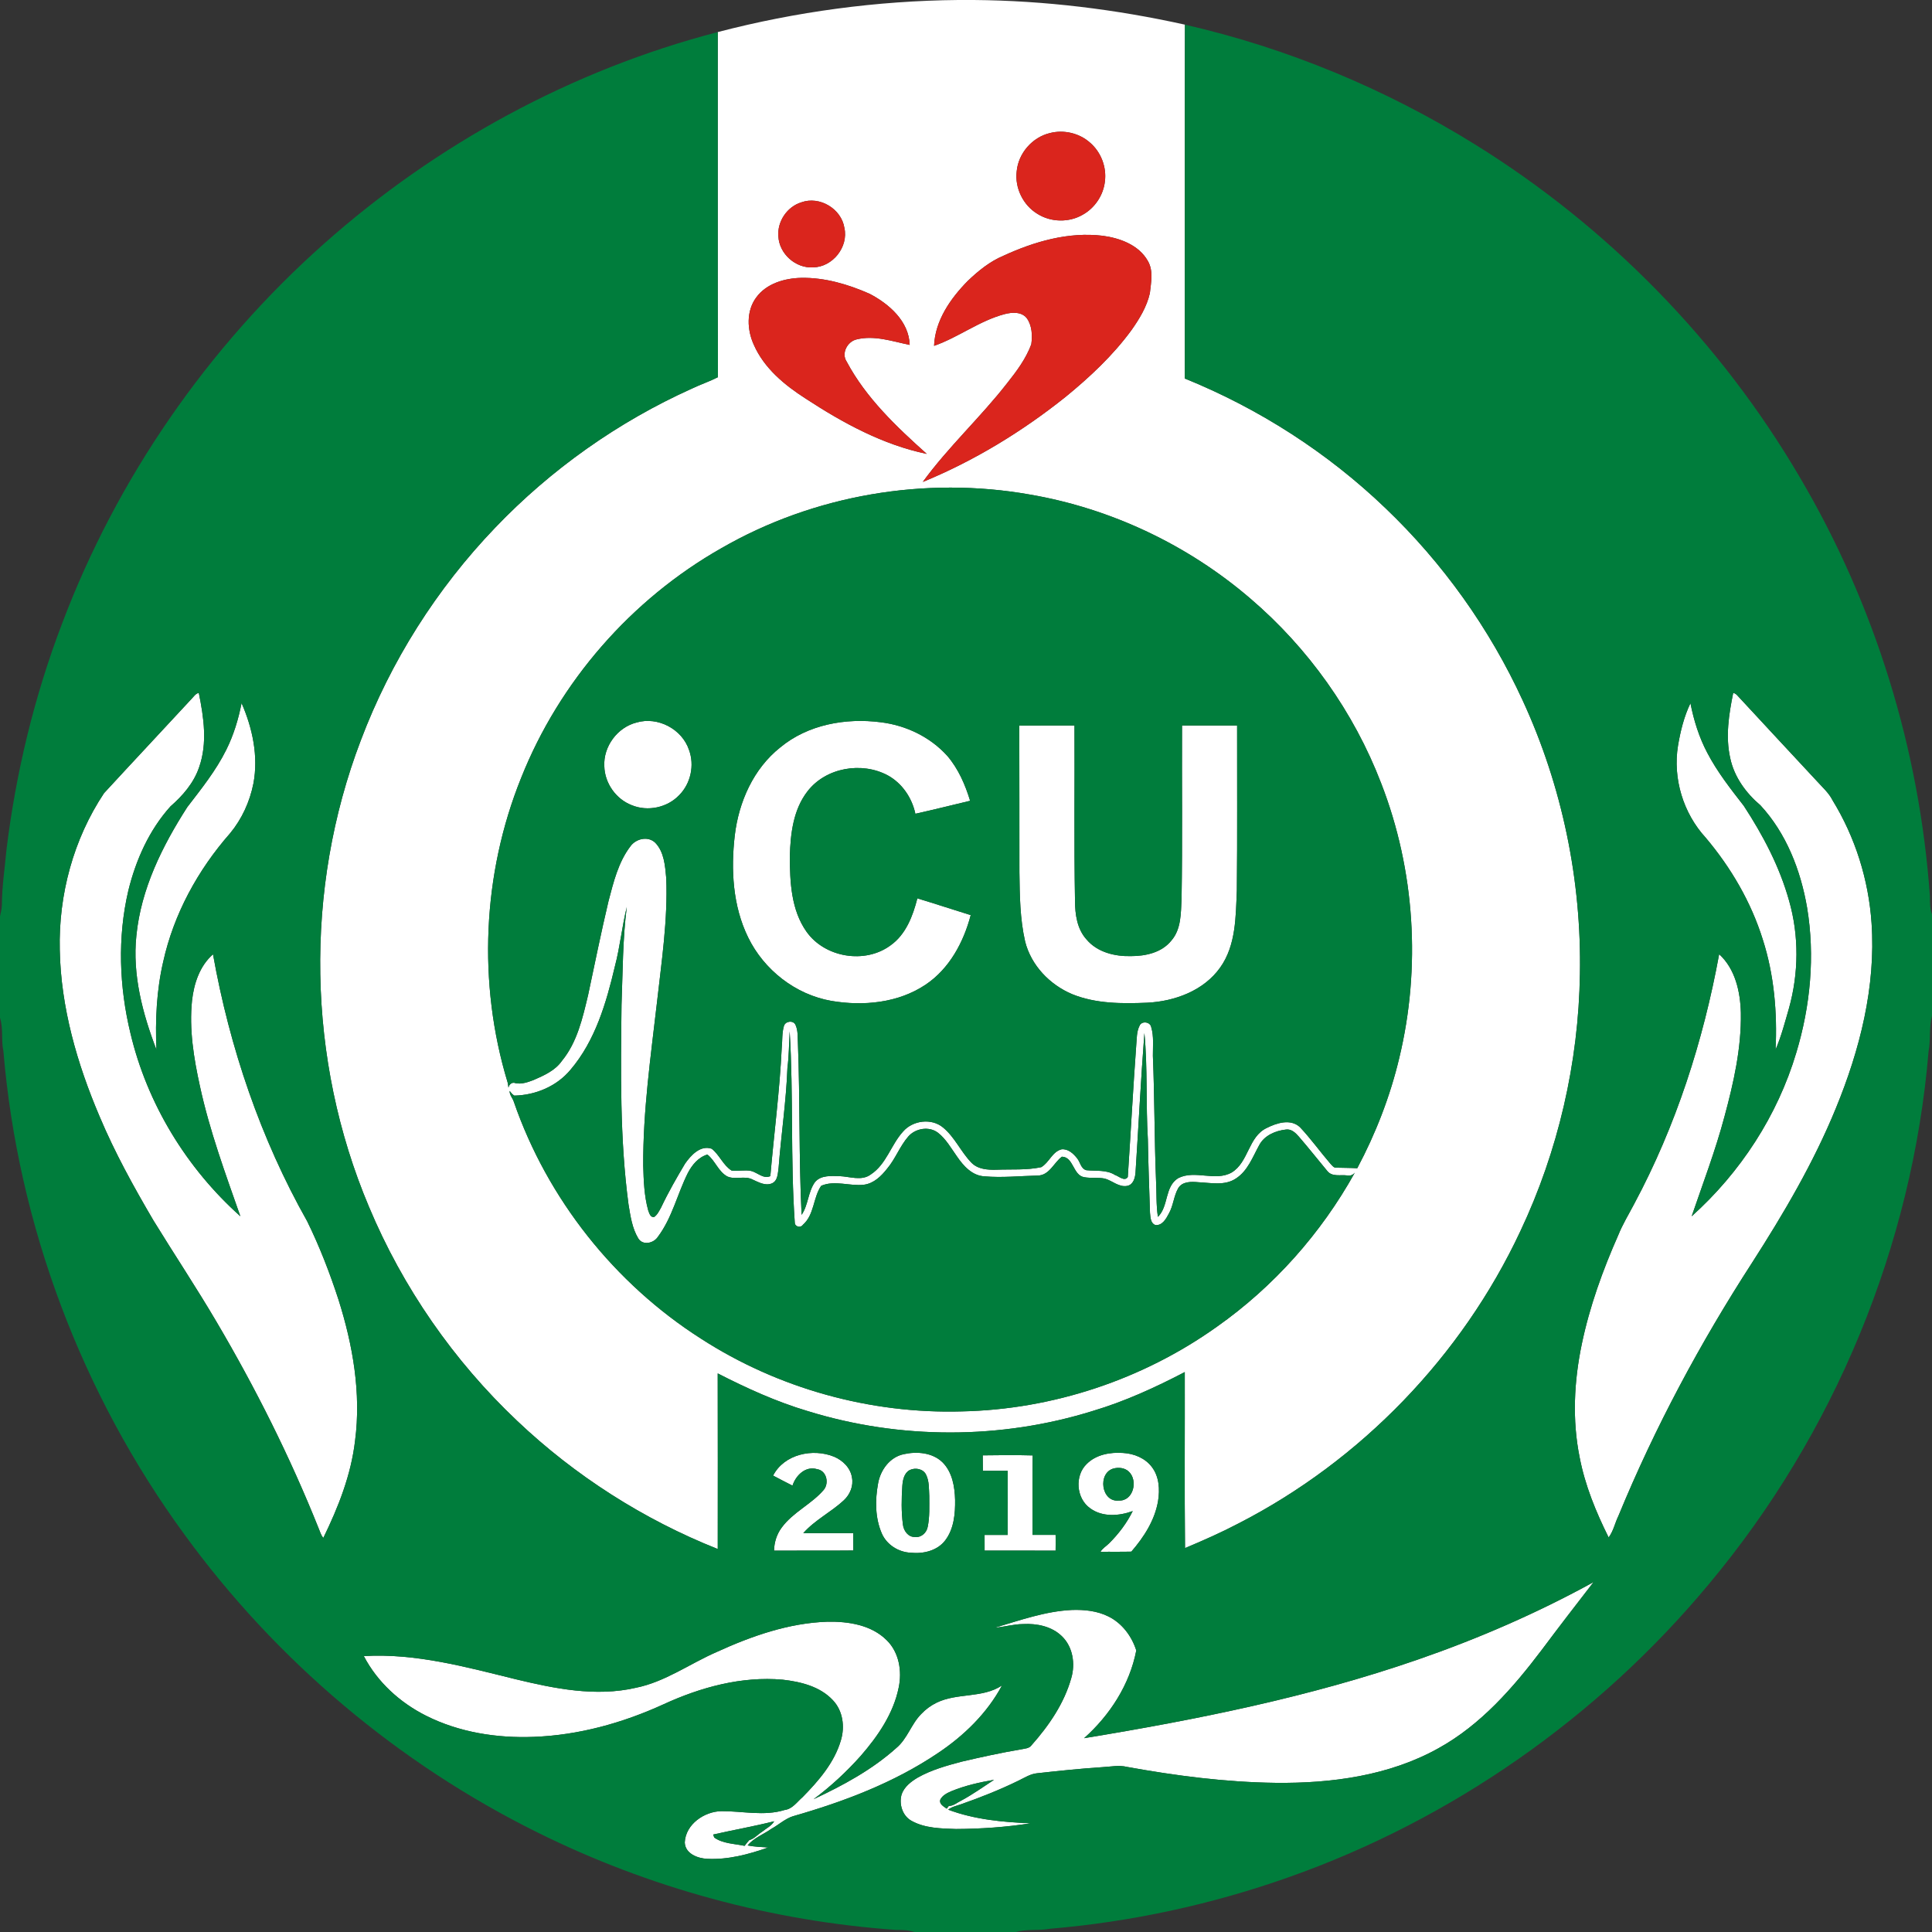 <?xml version="1.0" encoding="UTF-8" ?>
<!DOCTYPE svg PUBLIC "-//W3C//DTD SVG 1.1//EN" "http://www.w3.org/Graphics/SVG/1.1/DTD/svg11.dtd">
<svg width="948pt" height="948pt" viewBox="0 0 948 948" version="1.1" xmlns="http://www.w3.org/2000/svg">
<rect x="0" y="0" width="948" height="948" fill="#333333" stroke="none"/>
<g id="#ffffffff">
<path fill="#ffffff" opacity="1.00" d=" M 470.16 0.00 L 477.82 0.00 C 512.67 0.28 547.42 4.57 581.43 12.10 C 581.25 69.97 581.42 127.85 581.34 185.72 C 617.76 200.48 651.41 222.09 679.78 249.30 C 707.91 276.16 730.93 308.38 747.17 343.73 C 766.49 385.60 776.09 431.87 775.24 477.96 C 774.58 521.46 764.59 564.82 746.00 604.16 C 717.30 665.44 667.83 716.71 607.61 747.58 C 599.10 752.03 590.32 755.92 581.47 759.62 C 581.18 730.83 581.42 702.04 581.35 673.25 C 566.85 680.81 551.91 687.66 536.21 692.33 C 491.03 706.41 441.60 706.39 396.40 692.42 C 381.03 687.86 366.41 681.19 352.17 673.91 C 352.24 702.63 352.21 731.36 352.19 760.08 C 315.79 745.62 282.19 724.16 253.78 697.21 C 222.58 667.73 197.58 631.69 181.02 592.09 C 150.57 520.04 149.15 436.30 177.06 363.24 C 191.69 324.51 214.29 288.83 242.94 258.96 C 270.35 230.28 303.33 206.97 339.50 190.68 C 343.70 188.66 348.14 187.21 352.28 185.06 C 352.09 128.62 352.26 72.18 352.19 15.74 C 390.68 5.71 430.38 0.37 470.16 0.00 M 515.19 65.29 C 506.52 67.34 499.67 75.23 498.87 84.10 C 497.89 92.25 502.04 100.71 509.06 104.94 C 515.68 109.12 524.59 109.29 531.35 105.32 C 537.27 101.99 541.43 95.75 542.16 88.99 C 543.06 81.98 540.25 74.65 534.91 70.04 C 529.65 65.32 522.01 63.53 515.19 65.29 M 393.21 99.28 C 386.22 101.42 381.32 108.69 381.93 115.98 C 382.36 124.56 390.40 131.73 398.98 131.20 C 408.57 131.03 416.42 121.20 414.33 111.82 C 412.86 102.43 402.18 96.04 393.21 99.28 M 492.40 125.48 C 485.73 128.27 480.03 132.90 474.85 137.86 C 466.40 146.45 458.83 157.26 458.33 169.70 C 470.28 165.53 480.56 157.42 492.87 154.15 C 496.53 153.19 501.29 152.84 503.88 156.20 C 506.43 159.83 506.63 164.67 506.04 168.93 C 503.43 176.01 498.85 182.15 494.19 188.01 C 481.13 204.79 465.29 219.30 452.78 236.49 C 478.00 226.14 501.54 211.77 522.83 194.77 C 534.71 185.06 546.04 174.47 555.14 162.06 C 559.06 156.52 562.70 150.56 564.22 143.88 C 564.78 138.60 566.07 132.82 563.18 127.96 C 558.75 120.19 549.54 116.82 541.11 115.69 C 524.32 113.66 507.53 118.51 492.40 125.48 M 371.02 146.02 C 366.12 152.68 366.56 161.86 369.86 169.12 C 374.91 180.68 385.02 188.99 395.41 195.64 C 413.64 207.55 433.24 218.25 454.75 222.72 C 439.86 209.39 424.93 195.26 415.44 177.43 C 412.70 173.35 415.80 167.52 420.39 166.52 C 429.09 164.40 437.87 167.50 446.37 169.24 C 446.01 157.63 436.29 149.18 426.73 144.17 C 416.17 139.51 404.75 136.13 393.11 136.34 C 384.94 136.53 376.03 139.11 371.02 146.02 M 353.93 269.01 C 309.74 294.10 274.46 334.52 255.69 381.75 C 236.70 428.88 234.32 482.51 249.08 531.12 C 249.26 531.96 249.41 532.83 249.50 533.70 C 249.75 532.14 251.29 530.75 252.95 531.49 C 256.03 532.12 259.09 530.98 261.93 529.90 C 267.03 527.67 272.44 525.27 275.73 520.54 C 283.25 511.37 285.89 499.48 288.58 488.22 C 291.85 472.86 294.96 457.46 298.58 442.19 C 301.03 432.89 303.37 423.12 309.29 415.33 C 311.99 411.51 317.95 410.07 321.53 413.53 C 325.93 418.09 326.35 424.89 326.91 430.87 C 327.73 451.38 324.62 471.76 322.34 492.09 C 319.28 518.62 315.48 545.17 315.62 571.94 C 315.83 579.29 316.08 586.77 318.06 593.91 C 318.57 595.23 319.07 597.45 320.97 597.18 C 322.63 596.02 323.47 594.11 324.43 592.42 C 327.91 585.06 331.97 577.98 336.13 571.00 C 338.99 566.89 343.69 561.75 349.22 563.67 C 353.05 566.66 354.81 571.77 359.00 574.38 C 362.17 574.77 365.39 573.93 368.54 574.56 C 371.72 575.35 374.51 578.61 377.99 577.11 C 379.81 556.07 382.60 535.11 383.59 514.00 C 383.95 510.51 383.65 506.91 384.64 503.52 C 385.26 501.07 389.10 500.49 390.28 502.76 C 391.67 505.61 391.33 508.91 391.53 511.99 C 392.60 540.02 391.95 568.09 393.33 596.11 C 396.67 591.24 396.45 584.78 399.93 579.99 C 402.87 576.55 407.91 577.03 411.99 577.11 C 417.06 577.31 422.80 579.64 427.32 576.26 C 434.97 571.23 437.19 561.70 443.14 555.21 C 447.89 549.74 457.02 548.54 462.69 553.21 C 468.48 557.95 471.45 565.11 476.58 570.43 C 479.78 573.78 484.66 574.09 489.01 573.96 C 496.30 573.68 503.73 574.25 510.90 572.72 C 514.78 570.52 516.28 565.11 520.90 563.95 C 524.13 563.61 526.76 566.10 528.60 568.46 C 530.08 570.34 530.40 573.53 533.07 574.20 C 537.78 574.70 542.90 573.87 547.13 576.55 C 549.00 577.15 551.80 579.89 553.39 577.55 C 554.82 556.06 555.95 534.54 557.52 513.06 C 557.84 509.80 557.63 506.31 559.16 503.32 C 560.19 500.79 564.45 501.36 564.89 504.03 C 566.23 508.57 565.67 513.37 565.70 518.04 C 566.55 538.36 566.42 558.73 567.24 579.06 C 567.58 585.07 567.25 591.13 568.17 597.10 C 573.51 591.91 571.38 582.24 578.14 578.09 C 586.35 573.89 596.25 579.88 604.35 575.33 C 612.75 570.25 612.47 557.80 621.52 553.50 C 626.47 551.01 633.29 548.79 637.90 553.12 C 643.23 558.79 647.78 565.16 652.86 571.07 C 653.69 571.91 654.50 573.19 655.90 572.96 C 659.25 573.07 662.62 573.03 665.98 573.23 C 675.06 556.17 682.10 538.00 686.58 519.20 C 697.32 474.72 694.30 426.96 677.70 384.30 C 664.28 349.37 641.92 317.94 613.47 293.65 C 582.89 267.40 545.18 249.51 505.45 242.68 C 453.93 233.53 399.29 242.85 353.93 269.01 M 307.56 445.01 C 305.19 454.64 304.25 464.57 301.72 474.17 C 297.49 492.09 292.09 510.67 279.90 524.95 C 273.18 533.03 262.78 537.38 252.38 537.60 C 251.40 537.05 250.74 536.15 250.07 535.29 C 249.98 537.38 251.61 538.85 252.17 540.75 C 268.61 588.29 301.59 629.84 343.99 656.88 C 381.78 681.30 427.05 693.86 472.02 692.55 C 516.59 691.60 560.73 676.93 597.03 651.06 C 624.96 631.39 648.22 605.25 664.79 575.40 C 663.81 576.59 662.52 577.07 661.00 576.76 C 657.78 576.36 653.72 577.54 651.36 574.68 C 646.65 569.03 642.10 563.24 637.29 557.68 C 635.70 555.86 633.63 553.87 630.99 554.25 C 625.84 554.82 620.36 557.14 617.85 561.95 C 614.65 567.73 612.26 574.54 606.44 578.28 C 600.98 581.94 594.14 580.37 588.03 580.10 C 584.58 579.78 580.14 579.64 578.12 583.05 C 575.92 586.90 575.76 591.57 573.55 595.45 C 572.23 597.99 570.31 601.46 566.96 601.11 C 564.50 600.27 564.50 597.17 564.28 595.05 C 563.91 583.05 563.43 571.05 563.24 559.05 C 562.20 541.69 563.18 524.22 561.54 506.90 C 559.78 529.70 558.67 552.54 557.18 575.35 C 556.98 577.96 556.14 581.22 553.19 581.88 C 549.04 582.72 545.83 579.32 542.07 578.31 C 538.74 577.65 535.31 578.23 531.99 577.63 C 526.44 576.69 526.85 567.71 521.06 567.57 C 517.02 570.57 514.91 576.80 509.09 576.83 C 500.43 577.03 491.73 577.97 483.08 577.21 C 477.03 576.92 472.75 572.10 469.57 567.45 C 466.67 563.40 464.20 558.86 460.19 555.77 C 455.83 552.50 449.23 553.64 445.71 557.63 C 441.53 562.41 439.40 568.59 435.30 573.44 C 432.43 577.10 428.76 580.70 423.93 581.32 C 416.96 582.16 409.68 578.95 402.94 581.85 C 398.92 587.70 399.62 596.08 393.94 601.01 C 392.88 602.64 390.09 601.99 389.99 599.99 C 387.83 568.75 389.37 537.34 387.48 506.07 C 387.14 512.02 387.16 518.00 386.38 523.93 C 385.77 540.33 383.32 556.59 382.05 572.95 C 381.64 575.65 381.72 579.43 378.72 580.68 C 375.48 582.01 372.19 580.08 369.29 578.79 C 365.41 576.71 360.79 579.05 356.86 577.26 C 352.44 574.84 350.96 569.53 347.09 566.51 C 342.64 567.87 339.57 571.62 337.50 575.60 C 332.35 585.87 329.83 597.53 322.84 606.84 C 320.81 610.06 315.36 611.32 313.17 607.62 C 310.17 602.63 309.35 596.70 308.41 591.06 C 304.07 558.58 304.62 525.70 304.97 493.01 C 305.59 477.01 305.51 460.91 307.56 445.01 Z" />
<path fill="#ffffff" opacity="1.00" d=" M 93.96 342.95 C 95.06 341.87 95.92 340.31 97.55 340.00 C 99.98 351.94 101.88 364.70 97.70 376.48 C 95.11 384.16 89.67 390.42 83.66 395.67 C 73.20 407.28 66.65 421.97 62.96 437.04 C 57.59 460.00 58.48 484.17 64.01 507.01 C 72.21 541.57 91.50 573.18 117.94 596.81 C 110.58 575.80 102.84 554.82 98.11 533.01 C 95.08 519.24 92.76 505.04 94.23 490.91 C 95.17 482.58 98.01 473.92 104.52 468.26 C 112.69 514.04 127.85 558.71 150.73 599.26 C 156.83 611.69 161.84 624.65 166.12 637.81 C 173.14 660.01 177.27 683.61 174.23 706.89 C 172.29 723.67 166.01 739.53 158.66 754.61 C 157.41 753.24 157.00 751.37 156.27 749.73 C 142.29 714.81 125.38 681.09 106.29 648.68 C 96.38 631.82 85.53 615.52 75.29 598.85 C 65.59 582.33 56.31 565.52 48.87 547.84 C 37.84 521.97 29.85 494.35 29.33 466.06 C 28.69 439.04 36.04 411.72 51.06 389.17 C 65.29 373.71 79.69 358.39 93.96 342.95 Z" />
<path fill="#ffffff" opacity="1.00" d=" M 850.46 339.97 C 851.34 340.21 852.07 340.70 852.65 341.43 C 865.60 355.46 878.64 369.40 891.62 383.39 C 894.31 386.37 897.40 389.08 899.23 392.73 C 910.35 410.85 916.89 431.70 918.34 452.91 C 920.50 484.14 912.60 515.17 900.80 543.87 C 889.90 570.52 875.23 595.42 859.71 619.60 C 834.24 658.96 811.98 700.46 794.13 743.83 C 792.42 747.29 791.69 751.31 789.33 754.39 C 783.11 741.89 777.73 728.83 775.10 715.06 C 771.40 696.74 772.35 677.74 776.16 659.52 C 780.00 641.08 786.43 623.28 794.04 606.09 C 796.18 600.75 799.20 595.85 801.85 590.78 C 822.34 552.55 835.76 510.80 843.56 468.20 C 851.48 475.46 853.94 486.63 854.21 496.96 C 854.51 514.27 850.66 531.32 846.16 547.93 C 841.74 564.52 835.62 580.59 830.07 596.81 C 854.01 575.33 872.20 547.41 881.41 516.54 C 888.35 493.60 890.65 469.07 886.71 445.36 C 883.58 427.09 876.54 408.91 863.81 395.15 C 856.72 389.15 850.95 381.24 849.00 372.03 C 846.59 361.42 848.33 350.46 850.46 339.97 Z" />
<path fill="#ffffff" opacity="1.00" d=" M 118.54 345.00 C 123.91 357.27 126.87 371.13 124.34 384.47 C 122.58 393.35 118.69 401.88 112.91 408.87 C 97.12 426.83 85.25 448.48 80.08 471.91 C 76.80 486.04 76.14 500.63 76.76 515.08 C 69.96 497.33 64.89 478.26 66.92 459.09 C 69.17 436.20 79.64 415.11 91.91 396.02 C 98.82 387.03 105.98 378.09 111.04 367.89 C 114.64 360.67 116.99 352.90 118.54 345.00 Z" />
<path fill="#ffffff" opacity="1.00" d=" M 823.37 365.86 C 824.58 358.73 826.33 351.59 829.47 345.06 C 831.13 353.49 833.72 361.81 837.75 369.43 C 842.65 378.79 849.19 387.13 855.66 395.43 C 865.08 409.84 873.24 425.29 877.87 441.95 C 882.80 459.14 882.61 477.65 877.79 494.85 C 875.82 501.64 874.04 508.54 871.25 515.04 C 872.11 496.84 870.56 478.38 864.96 460.97 C 859.22 442.61 849.34 425.70 836.96 411.04 C 825.93 399.05 820.74 381.95 823.37 365.86 Z" />
<path fill="#ffffff" opacity="1.00" d=" M 312.40 354.51 C 322.77 351.48 334.66 357.73 338.08 367.96 C 340.87 375.49 338.93 384.49 333.26 390.17 C 327.44 396.29 317.84 398.32 310.04 395.11 C 302.27 392.16 296.73 384.31 296.53 376.01 C 295.99 366.28 302.96 356.87 312.40 354.51 Z" />
<path fill="#ffffff" opacity="1.00" d=" M 382.83 366.77 C 396.40 355.50 415.02 352.18 432.17 354.40 C 444.53 355.90 456.46 361.61 464.83 370.91 C 470.25 377.25 473.61 385.02 476.02 392.93 C 467.07 395.07 458.14 397.31 449.16 399.30 C 447.50 391.49 442.66 384.31 435.59 380.45 C 422.81 373.60 405.19 376.63 396.22 388.29 C 389.24 397.25 387.87 409.10 387.56 420.08 C 387.58 432.73 388.18 446.51 395.76 457.20 C 404.77 469.90 424.43 473.15 436.96 463.88 C 444.50 458.56 447.94 449.43 450.13 440.81 C 458.89 443.45 467.57 446.33 476.31 449.03 C 472.83 462.32 465.83 475.38 454.16 483.17 C 440.72 492.17 423.52 493.79 407.89 491.11 C 390.31 488.03 374.86 475.91 367.09 459.94 C 359.53 444.50 358.59 426.69 360.55 409.87 C 362.50 393.49 369.69 377.20 382.83 366.77 Z" />
<path fill="#ffffff" opacity="1.00" d=" M 500.15 356.05 C 509.18 355.94 518.21 356.03 527.23 356.00 C 527.38 384.68 526.97 413.36 527.49 442.04 C 527.52 448.68 528.49 455.82 533.12 460.95 C 538.41 467.28 547.05 469.36 554.98 469.15 C 562.12 469.15 569.97 467.44 574.68 461.63 C 579.67 456.00 579.42 448.01 579.77 440.97 C 580.25 412.65 579.87 384.32 580.00 356.00 C 589.01 356.00 598.02 356.00 607.03 356.00 C 606.97 383.00 607.19 410.00 606.90 437.00 C 606.34 449.80 606.51 463.79 598.76 474.70 C 590.70 486.10 576.46 491.34 562.93 492.01 C 550.60 492.53 537.71 492.54 526.10 487.82 C 515.10 483.20 505.97 473.70 503.02 462.01 C 500.47 450.87 500.36 439.36 500.21 427.99 C 500.15 404.01 500.25 380.03 500.15 356.05 Z" />
<path fill="#ffffff" opacity="1.00" d=" M 379.35 724.04 C 384.79 713.50 398.85 710.53 409.27 714.78 C 413.52 716.58 417.33 720.25 418.04 724.98 C 418.87 729.07 417.10 733.30 414.12 736.10 C 407.86 741.95 399.86 745.81 394.16 752.28 C 402.33 752.30 410.50 752.27 418.68 752.29 C 418.66 755.12 418.67 757.96 418.71 760.80 C 405.74 760.94 392.78 760.80 379.81 760.87 C 379.89 756.81 381.14 752.78 383.59 749.53 C 389.11 742.00 398.08 738.14 404.12 731.14 C 406.99 727.81 405.62 721.60 400.95 720.90 C 395.29 719.17 390.46 723.97 388.86 728.97 C 385.65 727.39 382.51 725.68 379.35 724.04 Z" />
<path fill="#ffffff" opacity="1.00" d=" M 443.41 713.55 C 449.86 712.10 457.52 712.71 462.48 717.54 C 467.28 722.33 468.48 729.47 468.65 735.99 C 468.75 742.80 468.08 750.19 463.82 755.81 C 459.94 760.95 453.01 762.53 446.89 761.90 C 440.89 761.62 435.14 758.02 432.70 752.47 C 429.36 744.79 429.37 736.01 430.86 727.91 C 432.02 721.32 436.60 714.98 443.41 713.55 M 446.38 721.34 C 443.62 722.79 442.98 726.21 442.76 729.04 C 442.34 735.36 442.22 741.75 443.04 748.04 C 443.38 751.10 445.62 754.33 449.03 754.17 C 452.10 754.52 454.71 752.06 455.22 749.15 C 456.24 744.19 455.97 739.08 455.98 734.05 C 455.77 730.53 456.02 726.79 454.38 723.55 C 452.97 720.69 449.07 720.01 446.38 721.34 Z" />
<path fill="#ffffff" opacity="1.00" d=" M 533.30 718.27 C 537.90 713.71 544.78 712.49 551.03 712.94 C 556.41 713.24 561.92 715.44 565.22 719.86 C 568.80 724.55 569.15 730.85 568.25 736.48 C 566.67 745.93 561.31 754.23 555.13 761.36 C 550.08 761.50 545.03 761.36 539.98 761.46 C 541.01 759.68 542.87 758.66 544.28 757.23 C 548.91 752.62 552.92 747.32 555.82 741.45 C 549.14 743.91 540.95 744.52 534.94 740.10 C 528.05 735.28 527.21 724.05 533.30 718.27 M 546.47 720.55 C 538.45 722.68 540.27 737.19 549.00 736.31 C 556.16 736.59 558.54 726.45 553.87 722.08 C 551.93 720.24 548.97 719.92 546.47 720.55 Z" />
<path fill="#ffffff" opacity="1.00" d=" M 482.21 714.12 C 490.38 714.00 498.55 713.93 506.71 714.15 C 506.55 727.15 506.67 740.15 506.65 753.15 C 510.42 753.16 514.19 753.17 517.97 753.13 C 518.01 755.71 518.01 758.30 517.96 760.89 C 506.35 760.81 494.74 760.87 483.13 760.86 C 483.11 758.29 483.11 755.72 483.12 753.16 C 486.89 753.15 490.67 753.16 494.45 753.16 C 494.50 742.68 494.49 732.20 494.46 721.72 C 490.40 721.71 486.34 721.71 482.28 721.72 C 482.28 719.18 482.27 716.64 482.21 714.12 Z" />
<path fill="#ffffff" opacity="1.00" d=" M 695.56 814.37 C 725.33 804.08 754.33 791.50 781.93 776.31 C 773.40 787.34 764.86 798.39 756.51 809.58 C 742.41 828.22 726.56 846.38 705.84 857.83 C 681.64 871.34 653.34 875.11 625.99 874.81 C 601.48 874.51 577.10 871.35 553.01 866.99 C 549.02 866.01 544.95 866.90 540.93 867.11 C 530.21 867.81 519.53 868.93 508.85 870.11 C 505.54 870.43 502.70 872.33 499.77 873.73 C 490.62 878.21 481.14 881.96 471.53 885.33 C 469.39 886.09 467.06 886.52 465.26 887.98 C 478.14 892.81 492.09 894.11 505.74 894.66 C 493.65 896.55 481.33 897.40 469.08 897.46 C 461.78 897.21 454.02 897.13 447.45 893.55 C 442.81 891.13 440.97 885.16 442.46 880.33 C 443.79 876.67 447.08 874.16 450.32 872.23 C 457.03 868.44 464.53 866.36 471.93 864.40 C 481.56 862.15 491.22 860.04 500.97 858.39 C 502.82 857.98 505.03 858.02 506.22 856.28 C 514.68 846.74 522.15 835.86 525.64 823.46 C 527.71 816.45 526.48 808.12 521.08 802.90 C 516.11 798.02 508.81 796.54 502.06 796.90 C 497.34 796.93 492.79 798.31 488.11 798.70 C 500.52 795.05 512.92 790.59 525.97 789.98 C 532.03 789.78 538.31 790.41 543.82 793.14 C 550.51 796.41 555.35 802.83 557.55 809.86 C 554.31 826.65 544.60 841.62 531.95 852.90 C 587.25 843.81 642.50 832.74 695.56 814.37 M 466.81 878.91 C 464.74 879.81 462.52 880.90 461.42 882.98 C 460.66 885.22 463.06 886.40 464.53 887.48 C 464.79 887.14 465.31 886.48 465.57 886.14 C 467.82 886.17 469.61 884.50 471.56 883.58 C 477.21 880.55 482.42 876.81 487.78 873.31 C 480.65 874.56 473.52 876.14 466.81 878.91 Z" />
<path fill="#ffffff" opacity="1.00" d=" M 351.67 810.60 C 368.78 802.79 387.02 796.37 406.00 795.75 C 416.26 795.56 427.59 797.29 435.15 804.88 C 441.17 810.83 442.68 820.01 440.97 828.07 C 438.39 840.82 430.78 851.88 422.38 861.54 C 415.39 869.38 407.65 876.57 399.21 882.84 C 413.62 876.09 427.88 868.41 439.78 857.73 C 445.23 853.22 447.09 846.01 452.00 841.07 C 454.17 838.76 456.75 836.85 459.60 835.47 C 469.73 830.54 482.05 833.39 491.66 827.03 C 484.36 840.65 472.99 851.69 460.22 860.22 C 438.63 874.77 413.99 884.08 389.08 891.20 C 385.18 892.47 382.12 895.37 378.57 897.33 C 374.68 900.09 369.93 901.73 366.85 905.53 C 370.18 906.17 373.58 906.32 376.96 906.52 C 367.38 909.90 357.25 912.61 347.01 912.09 C 342.31 911.89 336.19 909.55 336.00 904.05 C 336.41 895.13 345.61 888.81 354.03 888.71 C 364.35 888.65 374.87 891.26 385.00 888.13 C 388.87 887.64 391.08 884.16 393.82 881.82 C 401.67 873.82 409.39 864.95 412.60 853.98 C 414.64 847.31 413.62 839.45 408.69 834.28 C 402.40 827.50 392.88 825.19 384.02 824.19 C 363.83 822.41 343.69 827.93 325.48 836.32 C 305.52 845.44 283.94 851.43 261.94 852.25 C 243.85 852.95 225.31 850.06 209.04 841.86 C 196.27 835.45 185.15 825.36 178.52 812.61 C 203.88 811.12 228.62 817.97 253.00 823.96 C 272.17 828.58 292.33 832.69 311.93 828.18 C 326.36 825.29 338.39 816.38 351.67 810.60 M 349.94 900.18 C 350.07 900.55 350.34 901.29 350.47 901.65 C 354.75 904.70 360.38 904.64 365.36 905.73 C 366.08 904.74 366.85 903.80 367.66 902.91 C 370.12 902.26 371.79 900.14 373.90 898.84 C 375.92 897.16 378.54 895.99 379.88 893.66 C 369.97 896.16 359.89 897.92 349.94 900.18 Z" />
</g>
<g id="#007d3cff">
<path fill="#007d3c" opacity="1.00" d=" M 581.43 12.10 C 631.57 23.55 679.72 43.56 723.42 70.66 C 788.80 111.11 844.12 167.67 883.02 233.99 C 919.92 296.46 941.94 367.63 946.99 439.98 C 946.97 442.90 946.97 445.88 948.00 448.66 L 948.00 498.49 C 946.46 504.15 947.44 510.06 946.33 515.78 C 938.39 611.23 900.02 703.75 838.59 777.20 C 784.37 842.50 712.35 892.90 632.29 921.14 C 594.51 934.52 555.00 943.06 515.08 946.42 C 509.59 947.44 503.91 946.44 498.50 948.00 L 448.72 948.00 C 445.90 947.06 442.93 946.95 439.99 947.00 C 378.86 942.73 318.55 926.39 263.65 899.11 C 195.41 865.31 135.55 814.81 90.73 753.25 C 40.13 684.18 8.81 601.08 1.66 515.74 C 0.50 510.35 1.69 504.70 0.00 499.41 L 0.00 449.65 C 0.42 447.82 0.84 445.98 0.92 444.10 C 0.95 435.00 2.36 426.00 3.17 416.96 C 7.80 379.12 16.82 341.79 30.39 306.16 C 57.28 234.84 101.89 170.35 158.83 119.72 C 214.00 70.65 280.68 34.32 352.19 15.74 C 352.26 72.18 352.09 128.62 352.28 185.06 C 348.14 187.21 343.70 188.66 339.50 190.68 C 303.33 206.97 270.35 230.28 242.94 258.96 C 214.29 288.83 191.69 324.51 177.06 363.24 C 149.15 436.30 150.57 520.04 181.02 592.09 C 197.58 631.69 222.58 667.73 253.78 697.21 C 282.19 724.16 315.79 745.62 352.19 760.08 C 352.21 731.36 352.24 702.63 352.17 673.91 C 366.41 681.19 381.03 687.86 396.40 692.42 C 441.60 706.39 491.03 706.41 536.21 692.33 C 551.91 687.66 566.85 680.81 581.35 673.25 C 581.42 702.04 581.18 730.83 581.47 759.62 C 590.32 755.92 599.10 752.03 607.61 747.58 C 667.83 716.71 717.30 665.44 746.00 604.16 C 764.59 564.82 774.58 521.46 775.24 477.96 C 776.09 431.87 766.49 385.60 747.17 343.73 C 730.93 308.38 707.91 276.16 679.78 249.30 C 651.41 222.09 617.76 200.48 581.34 185.72 C 581.42 127.85 581.25 69.97 581.43 12.10 M 93.96 342.95 C 79.69 358.39 65.29 373.71 51.06 389.17 C 36.04 411.72 28.69 439.04 29.33 466.06 C 29.85 494.35 37.84 521.97 48.87 547.84 C 56.31 565.52 65.59 582.33 75.29 598.85 C 85.53 615.52 96.38 631.82 106.29 648.68 C 125.38 681.09 142.29 714.81 156.27 749.73 C 157.00 751.37 157.41 753.24 158.66 754.61 C 166.01 739.53 172.29 723.67 174.23 706.89 C 177.27 683.61 173.14 660.01 166.12 637.81 C 161.84 624.65 156.83 611.69 150.73 599.26 C 127.85 558.71 112.69 514.04 104.52 468.26 C 98.01 473.92 95.17 482.58 94.23 490.91 C 92.76 505.04 95.08 519.24 98.11 533.01 C 102.84 554.82 110.58 575.80 117.94 596.81 C 91.50 573.18 72.21 541.57 64.01 507.01 C 58.48 484.17 57.59 460.00 62.96 437.04 C 66.65 421.97 73.20 407.28 83.66 395.67 C 89.67 390.42 95.11 384.16 97.70 376.48 C 101.88 364.70 99.98 351.94 97.55 340.00 C 95.92 340.31 95.06 341.87 93.96 342.95 M 850.46 339.97 C 848.33 350.46 846.59 361.42 849.00 372.03 C 850.95 381.24 856.72 389.15 863.81 395.15 C 876.54 408.91 883.58 427.09 886.71 445.36 C 890.65 469.07 888.35 493.60 881.41 516.54 C 872.20 547.41 854.01 575.33 830.07 596.81 C 835.62 580.59 841.74 564.52 846.16 547.93 C 850.66 531.32 854.51 514.27 854.21 496.96 C 853.94 486.63 851.48 475.46 843.56 468.20 C 835.76 510.80 822.34 552.55 801.85 590.78 C 799.20 595.85 796.18 600.75 794.04 606.09 C 786.43 623.28 780.00 641.08 776.16 659.52 C 772.35 677.74 771.40 696.74 775.10 715.06 C 777.73 728.83 783.11 741.89 789.33 754.39 C 791.69 751.31 792.42 747.29 794.13 743.83 C 811.98 700.46 834.24 658.96 859.71 619.60 C 875.23 595.42 889.90 570.52 900.80 543.87 C 912.60 515.17 920.50 484.14 918.34 452.91 C 916.89 431.70 910.35 410.85 899.23 392.73 C 897.40 389.08 894.31 386.37 891.62 383.39 C 878.64 369.40 865.60 355.46 852.65 341.43 C 852.07 340.70 851.34 340.21 850.46 339.97 M 118.54 345.00 C 116.99 352.90 114.64 360.67 111.04 367.89 C 105.98 378.09 98.82 387.03 91.91 396.02 C 79.64 415.11 69.17 436.20 66.92 459.09 C 64.89 478.26 69.96 497.33 76.76 515.08 C 76.14 500.63 76.80 486.04 80.08 471.91 C 85.25 448.48 97.12 426.83 112.91 408.87 C 118.69 401.88 122.58 393.35 124.34 384.47 C 126.87 371.13 123.91 357.27 118.54 345.00 M 823.37 365.86 C 820.74 381.95 825.93 399.05 836.96 411.04 C 849.34 425.70 859.22 442.61 864.96 460.97 C 870.56 478.38 872.11 496.84 871.25 515.04 C 874.04 508.54 875.82 501.64 877.79 494.85 C 882.61 477.65 882.80 459.14 877.87 441.95 C 873.24 425.29 865.08 409.84 855.66 395.43 C 849.19 387.13 842.65 378.79 837.75 369.43 C 833.72 361.81 831.13 353.49 829.47 345.06 C 826.33 351.59 824.58 358.73 823.37 365.86 M 379.35 724.04 C 382.51 725.68 385.65 727.39 388.86 728.97 C 390.46 723.97 395.29 719.17 400.95 720.90 C 405.62 721.60 406.99 727.81 404.12 731.14 C 398.08 738.14 389.11 742.00 383.59 749.53 C 381.14 752.78 379.89 756.81 379.81 760.87 C 392.78 760.80 405.74 760.94 418.71 760.80 C 418.67 757.96 418.66 755.12 418.68 752.29 C 410.50 752.27 402.33 752.30 394.16 752.28 C 399.86 745.81 407.86 741.95 414.12 736.10 C 417.10 733.30 418.87 729.07 418.04 724.98 C 417.33 720.25 413.52 716.58 409.27 714.78 C 398.85 710.53 384.79 713.50 379.35 724.04 M 443.41 713.55 C 436.60 714.98 432.02 721.32 430.86 727.91 C 429.37 736.01 429.36 744.79 432.70 752.47 C 435.14 758.02 440.89 761.62 446.89 761.90 C 453.01 762.53 459.94 760.95 463.82 755.81 C 468.08 750.19 468.75 742.80 468.65 735.99 C 468.48 729.47 467.28 722.33 462.48 717.54 C 457.52 712.71 449.86 712.10 443.41 713.55 M 533.30 718.27 C 527.21 724.05 528.05 735.28 534.94 740.10 C 540.95 744.52 549.14 743.91 555.82 741.45 C 552.92 747.32 548.91 752.62 544.28 757.23 C 542.87 758.66 541.01 759.68 539.98 761.46 C 545.03 761.36 550.08 761.50 555.13 761.36 C 561.31 754.23 566.67 745.93 568.25 736.48 C 569.15 730.85 568.80 724.55 565.22 719.86 C 561.92 715.44 556.41 713.24 551.03 712.94 C 544.78 712.49 537.90 713.71 533.30 718.27 M 482.21 714.12 C 482.27 716.64 482.28 719.18 482.28 721.72 C 486.34 721.71 490.40 721.71 494.46 721.72 C 494.49 732.20 494.50 742.68 494.45 753.16 C 490.67 753.16 486.89 753.15 483.12 753.16 C 483.11 755.72 483.11 758.29 483.13 760.86 C 494.74 760.87 506.35 760.81 517.96 760.89 C 518.01 758.30 518.01 755.71 517.97 753.13 C 514.19 753.17 510.42 753.16 506.65 753.15 C 506.67 740.15 506.55 727.15 506.71 714.15 C 498.55 713.93 490.38 714.00 482.21 714.12 M 695.56 814.37 C 642.50 832.74 587.25 843.81 531.95 852.90 C 544.60 841.62 554.31 826.65 557.55 809.86 C 555.35 802.83 550.51 796.41 543.82 793.14 C 538.31 790.41 532.03 789.78 525.97 789.98 C 512.92 790.59 500.52 795.05 488.11 798.70 C 492.79 798.31 497.34 796.93 502.06 796.90 C 508.81 796.54 516.11 798.02 521.08 802.90 C 526.48 808.12 527.71 816.45 525.64 823.46 C 522.15 835.86 514.68 846.74 506.22 856.28 C 505.03 858.02 502.82 857.98 500.97 858.39 C 491.22 860.04 481.56 862.15 471.93 864.40 C 464.53 866.36 457.03 868.44 450.32 872.23 C 447.08 874.16 443.79 876.67 442.46 880.33 C 440.97 885.16 442.81 891.13 447.45 893.55 C 454.02 897.13 461.78 897.21 469.08 897.46 C 481.33 897.40 493.65 896.55 505.74 894.66 C 492.09 894.11 478.14 892.81 465.26 887.98 C 467.06 886.52 469.39 886.09 471.53 885.33 C 481.14 881.96 490.62 878.21 499.77 873.73 C 502.70 872.33 505.54 870.43 508.85 870.11 C 519.53 868.93 530.21 867.81 540.93 867.11 C 544.95 866.90 549.02 866.01 553.01 866.99 C 577.10 871.35 601.48 874.51 625.99 874.81 C 653.34 875.11 681.64 871.34 705.84 857.83 C 726.56 846.38 742.41 828.22 756.51 809.58 C 764.86 798.39 773.40 787.34 781.93 776.31 C 754.33 791.50 725.33 804.08 695.56 814.37 M 351.67 810.60 C 338.39 816.38 326.36 825.29 311.93 828.18 C 292.33 832.69 272.17 828.58 253.00 823.96 C 228.62 817.97 203.88 811.12 178.52 812.61 C 185.15 825.36 196.27 835.45 209.04 841.86 C 225.31 850.06 243.85 852.95 261.94 852.25 C 283.94 851.43 305.52 845.44 325.48 836.32 C 343.69 827.93 363.83 822.41 384.02 824.19 C 392.88 825.19 402.40 827.50 408.69 834.28 C 413.62 839.45 414.64 847.31 412.60 853.98 C 409.39 864.95 401.67 873.82 393.82 881.82 C 391.08 884.16 388.87 887.64 385.00 888.13 C 374.87 891.26 364.35 888.65 354.03 888.71 C 345.61 888.81 336.41 895.13 336.00 904.05 C 336.19 909.55 342.31 911.89 347.01 912.09 C 357.25 912.61 367.38 909.90 376.96 906.52 C 373.58 906.32 370.18 906.17 366.85 905.53 C 369.93 901.73 374.68 900.09 378.57 897.33 C 382.12 895.37 385.18 892.47 389.08 891.20 C 413.99 884.08 438.63 874.77 460.22 860.22 C 472.99 851.69 484.36 840.65 491.66 827.03 C 482.05 833.39 469.73 830.54 459.60 835.47 C 456.75 836.85 454.17 838.76 452.00 841.07 C 447.09 846.01 445.23 853.22 439.78 857.73 C 427.88 868.41 413.62 876.09 399.21 882.84 C 407.65 876.57 415.39 869.38 422.38 861.54 C 430.78 851.88 438.39 840.82 440.97 828.07 C 442.68 820.01 441.17 810.83 435.15 804.88 C 427.59 797.29 416.26 795.56 406.00 795.75 C 387.02 796.37 368.78 802.79 351.67 810.60 Z" />
<path fill="#007d3c" opacity="1.00" d=" M 353.93 269.01 C 399.29 242.85 453.93 233.53 505.45 242.68 C 545.18 249.51 582.89 267.40 613.47 293.65 C 641.92 317.94 664.28 349.37 677.70 384.30 C 694.30 426.96 697.32 474.72 686.58 519.20 C 682.10 538.00 675.06 556.17 665.98 573.23 C 662.62 573.03 659.25 573.07 655.90 572.96 C 654.50 573.19 653.69 571.91 652.86 571.07 C 647.78 565.16 643.23 558.79 637.90 553.12 C 633.29 548.79 626.47 551.01 621.52 553.50 C 612.47 557.80 612.75 570.25 604.35 575.33 C 596.25 579.88 586.35 573.89 578.14 578.09 C 571.38 582.24 573.51 591.91 568.17 597.10 C 567.25 591.13 567.58 585.07 567.24 579.06 C 566.42 558.73 566.55 538.36 565.70 518.04 C 565.67 513.37 566.23 508.57 564.89 504.03 C 564.45 501.36 560.19 500.79 559.16 503.32 C 557.63 506.31 557.84 509.80 557.52 513.06 C 555.95 534.54 554.82 556.06 553.39 577.55 C 551.80 579.89 549.00 577.15 547.13 576.55 C 542.90 573.87 537.78 574.70 533.07 574.20 C 530.40 573.53 530.08 570.34 528.60 568.46 C 526.76 566.10 524.13 563.61 520.90 563.95 C 516.28 565.11 514.78 570.52 510.90 572.72 C 503.73 574.25 496.30 573.68 489.01 573.96 C 484.66 574.09 479.78 573.78 476.58 570.43 C 471.45 565.11 468.48 557.95 462.69 553.21 C 457.02 548.54 447.89 549.74 443.14 555.21 C 437.19 561.70 434.97 571.23 427.32 576.26 C 422.80 579.64 417.06 577.31 411.99 577.11 C 407.91 577.03 402.87 576.55 399.93 579.99 C 396.45 584.78 396.67 591.24 393.33 596.11 C 391.95 568.09 392.60 540.02 391.53 511.99 C 391.33 508.91 391.67 505.61 390.28 502.76 C 389.10 500.49 385.26 501.07 384.64 503.52 C 383.65 506.91 383.95 510.51 383.59 514.00 C 382.60 535.11 379.81 556.07 377.99 577.11 C 374.51 578.61 371.72 575.35 368.54 574.56 C 365.39 573.93 362.17 574.77 359.00 574.38 C 354.81 571.77 353.05 566.66 349.22 563.67 C 343.69 561.75 338.99 566.89 336.13 571.00 C 331.97 577.98 327.91 585.06 324.43 592.42 C 323.47 594.11 322.63 596.02 320.97 597.18 C 319.07 597.45 318.57 595.23 318.06 593.91 C 316.08 586.77 315.83 579.29 315.62 571.94 C 315.48 545.17 319.28 518.62 322.34 492.09 C 324.62 471.76 327.73 451.38 326.91 430.87 C 326.35 424.89 325.93 418.09 321.53 413.53 C 317.95 410.07 311.99 411.51 309.29 415.33 C 303.37 423.12 301.03 432.89 298.58 442.19 C 294.96 457.46 291.85 472.86 288.58 488.22 C 285.89 499.48 283.25 511.37 275.73 520.54 C 272.44 525.27 267.03 527.67 261.93 529.90 C 259.09 530.98 256.03 532.12 252.95 531.49 C 251.29 530.75 249.75 532.14 249.50 533.70 C 249.41 532.83 249.26 531.96 249.08 531.12 C 234.32 482.51 236.70 428.88 255.69 381.75 C 274.46 334.52 309.74 294.10 353.93 269.01 M 312.40 354.51 C 302.96 356.87 295.99 366.28 296.53 376.01 C 296.73 384.31 302.27 392.16 310.04 395.11 C 317.84 398.32 327.44 396.29 333.26 390.17 C 338.93 384.49 340.87 375.49 338.08 367.96 C 334.66 357.73 322.77 351.48 312.40 354.51 M 382.83 366.77 C 369.69 377.20 362.50 393.49 360.55 409.87 C 358.59 426.69 359.53 444.50 367.09 459.94 C 374.86 475.91 390.31 488.03 407.89 491.11 C 423.52 493.79 440.72 492.17 454.16 483.17 C 465.83 475.38 472.83 462.32 476.31 449.03 C 467.57 446.33 458.89 443.45 450.13 440.81 C 447.94 449.43 444.50 458.56 436.96 463.88 C 424.43 473.15 404.77 469.90 395.76 457.20 C 388.18 446.51 387.58 432.73 387.56 420.08 C 387.87 409.10 389.24 397.25 396.22 388.29 C 405.19 376.63 422.81 373.60 435.59 380.45 C 442.66 384.31 447.50 391.49 449.16 399.30 C 458.14 397.31 467.07 395.07 476.02 392.93 C 473.61 385.02 470.25 377.25 464.83 370.91 C 456.46 361.61 444.53 355.90 432.17 354.40 C 415.02 352.18 396.40 355.50 382.83 366.77 M 500.15 356.05 C 500.25 380.03 500.15 404.01 500.21 427.99 C 500.36 439.36 500.47 450.87 503.02 462.01 C 505.97 473.70 515.10 483.20 526.10 487.82 C 537.71 492.54 550.60 492.53 562.93 492.01 C 576.46 491.34 590.70 486.10 598.76 474.70 C 606.51 463.79 606.34 449.80 606.90 437.00 C 607.19 410.00 606.97 383.00 607.03 356.00 C 598.02 356.00 589.01 356.00 580.00 356.00 C 579.87 384.32 580.25 412.65 579.77 440.97 C 579.42 448.01 579.67 456.00 574.68 461.63 C 569.97 467.44 562.12 469.15 554.98 469.15 C 547.05 469.36 538.41 467.28 533.12 460.95 C 528.49 455.82 527.52 448.68 527.49 442.04 C 526.97 413.36 527.38 384.68 527.23 356.00 C 518.21 356.03 509.18 355.94 500.15 356.05 Z" />
<path fill="#007d3c" opacity="1.00" d=" M 307.56 445.01 C 305.51 460.91 305.59 477.01 304.97 493.01 C 304.62 525.70 304.07 558.58 308.41 591.06 C 309.35 596.70 310.17 602.63 313.17 607.62 C 315.36 611.32 320.81 610.06 322.84 606.84 C 329.83 597.53 332.35 585.87 337.50 575.60 C 339.57 571.62 342.64 567.87 347.09 566.51 C 350.96 569.53 352.44 574.84 356.86 577.26 C 360.79 579.05 365.41 576.71 369.29 578.79 C 372.19 580.08 375.48 582.01 378.72 580.68 C 381.72 579.43 381.64 575.65 382.05 572.95 C 383.32 556.59 385.77 540.33 386.38 523.93 C 387.16 518.00 387.14 512.02 387.48 506.07 C 389.37 537.34 387.83 568.75 389.99 599.99 C 390.09 601.99 392.88 602.64 393.94 601.01 C 399.62 596.08 398.92 587.70 402.94 581.85 C 409.68 578.95 416.96 582.16 423.93 581.32 C 428.76 580.70 432.43 577.10 435.30 573.44 C 439.40 568.59 441.53 562.41 445.71 557.63 C 449.23 553.64 455.83 552.50 460.19 555.77 C 464.20 558.86 466.67 563.40 469.57 567.45 C 472.75 572.10 477.03 576.92 483.08 577.21 C 491.73 577.97 500.43 577.03 509.09 576.83 C 514.91 576.80 517.02 570.57 521.06 567.57 C 526.85 567.71 526.44 576.69 531.99 577.63 C 535.31 578.23 538.74 577.65 542.07 578.31 C 545.83 579.32 549.04 582.72 553.19 581.88 C 556.14 581.22 556.98 577.96 557.18 575.35 C 558.67 552.54 559.78 529.70 561.54 506.90 C 563.18 524.22 562.20 541.69 563.24 559.05 C 563.43 571.05 563.91 583.05 564.28 595.05 C 564.50 597.17 564.50 600.27 566.96 601.11 C 570.31 601.46 572.23 597.99 573.55 595.45 C 575.76 591.57 575.92 586.90 578.12 583.05 C 580.14 579.64 584.58 579.78 588.03 580.10 C 594.14 580.37 600.98 581.94 606.44 578.28 C 612.26 574.54 614.65 567.73 617.85 561.95 C 620.36 557.14 625.84 554.82 630.99 554.25 C 633.63 553.87 635.70 555.86 637.29 557.68 C 642.10 563.24 646.65 569.03 651.36 574.68 C 653.72 577.54 657.78 576.36 661.00 576.76 C 662.52 577.07 663.81 576.59 664.79 575.40 C 648.22 605.25 624.96 631.39 597.03 651.06 C 560.73 676.93 516.59 691.60 472.02 692.55 C 427.05 693.86 381.78 681.30 343.99 656.88 C 301.59 629.84 268.61 588.29 252.17 540.75 C 251.61 538.85 249.98 537.38 250.07 535.29 C 250.74 536.15 251.40 537.05 252.38 537.60 C 262.78 537.38 273.18 533.03 279.90 524.95 C 292.09 510.67 297.49 492.09 301.72 474.17 C 304.25 464.57 305.19 454.64 307.56 445.01 Z" />
<path fill="#007d3c" opacity="1.00" d=" M 546.47 720.55 C 548.97 719.92 551.93 720.24 553.87 722.08 C 558.54 726.45 556.16 736.59 549.00 736.31 C 540.27 737.19 538.45 722.68 546.47 720.55 Z" />
<path fill="#007d3c" opacity="1.00" d=" M 446.38 721.34 C 449.07 720.01 452.97 720.69 454.38 723.55 C 456.02 726.79 455.77 730.53 455.98 734.05 C 455.97 739.08 456.24 744.19 455.22 749.15 C 454.71 752.06 452.10 754.52 449.03 754.17 C 445.62 754.33 443.38 751.10 443.04 748.04 C 442.22 741.75 442.34 735.36 442.76 729.04 C 442.98 726.21 443.62 722.79 446.38 721.34 Z" />
<path fill="#007d3c" opacity="1.00" d=" M 466.81 878.91 C 473.52 876.14 480.65 874.56 487.78 873.31 C 482.42 876.81 477.21 880.55 471.56 883.58 C 469.61 884.50 467.82 886.17 465.57 886.14 C 465.31 886.48 464.79 887.14 464.53 887.48 C 463.06 886.40 460.66 885.22 461.42 882.98 C 462.52 880.90 464.74 879.81 466.81 878.91 Z" />
<path fill="#007d3c" opacity="1.00" d=" M 349.94 900.18 C 359.89 897.92 369.97 896.16 379.88 893.66 C 378.54 895.99 375.92 897.16 373.90 898.84 C 371.79 900.14 370.12 902.26 367.66 902.91 C 366.85 903.80 366.08 904.74 365.36 905.73 C 360.38 904.64 354.75 904.70 350.47 901.65 C 350.34 901.29 350.07 900.55 349.94 900.18 Z" />
</g>
<g id="#da251dff">
<path fill="#da251d" opacity="1.00" d=" M 515.19 65.29 C 522.01 63.53 529.65 65.32 534.91 70.04 C 540.25 74.65 543.06 81.98 542.16 88.99 C 541.43 95.75 537.27 101.99 531.35 105.32 C 524.59 109.29 515.68 109.12 509.06 104.94 C 502.04 100.71 497.89 92.25 498.87 84.10 C 499.67 75.23 506.52 67.34 515.19 65.29 Z" />
<path fill="#da251d" opacity="1.00" d=" M 393.21 99.28 C 402.18 96.04 412.86 102.43 414.33 111.82 C 416.42 121.20 408.57 131.03 398.98 131.20 C 390.40 131.73 382.36 124.56 381.93 115.98 C 381.32 108.69 386.22 101.42 393.21 99.28 Z" />
<path fill="#da251d" opacity="1.00" d=" M 492.40 125.48 C 507.53 118.51 524.32 113.66 541.11 115.69 C 549.54 116.82 558.75 120.19 563.18 127.96 C 566.07 132.82 564.78 138.60 564.22 143.88 C 562.70 150.56 559.06 156.52 555.14 162.06 C 546.04 174.47 534.71 185.06 522.83 194.77 C 501.54 211.77 478.00 226.14 452.78 236.49 C 465.29 219.30 481.13 204.79 494.19 188.01 C 498.85 182.15 503.43 176.01 506.04 168.93 C 506.63 164.67 506.43 159.83 503.88 156.20 C 501.29 152.84 496.53 153.19 492.87 154.15 C 480.56 157.42 470.28 165.53 458.33 169.70 C 458.83 157.26 466.40 146.45 474.85 137.86 C 480.03 132.90 485.73 128.27 492.40 125.48 Z" />
<path fill="#da251d" opacity="1.00" d=" M 371.02 146.02 C 376.03 139.11 384.94 136.53 393.11 136.34 C 404.75 136.13 416.17 139.51 426.73 144.17 C 436.29 149.18 446.01 157.63 446.37 169.24 C 437.87 167.50 429.09 164.40 420.39 166.52 C 415.80 167.52 412.70 173.35 415.44 177.43 C 424.93 195.26 439.86 209.39 454.75 222.72 C 433.24 218.25 413.64 207.55 395.41 195.64 C 385.02 188.99 374.91 180.68 369.86 169.12 C 366.56 161.86 366.12 152.68 371.02 146.02 Z" />
</g>
</svg>
